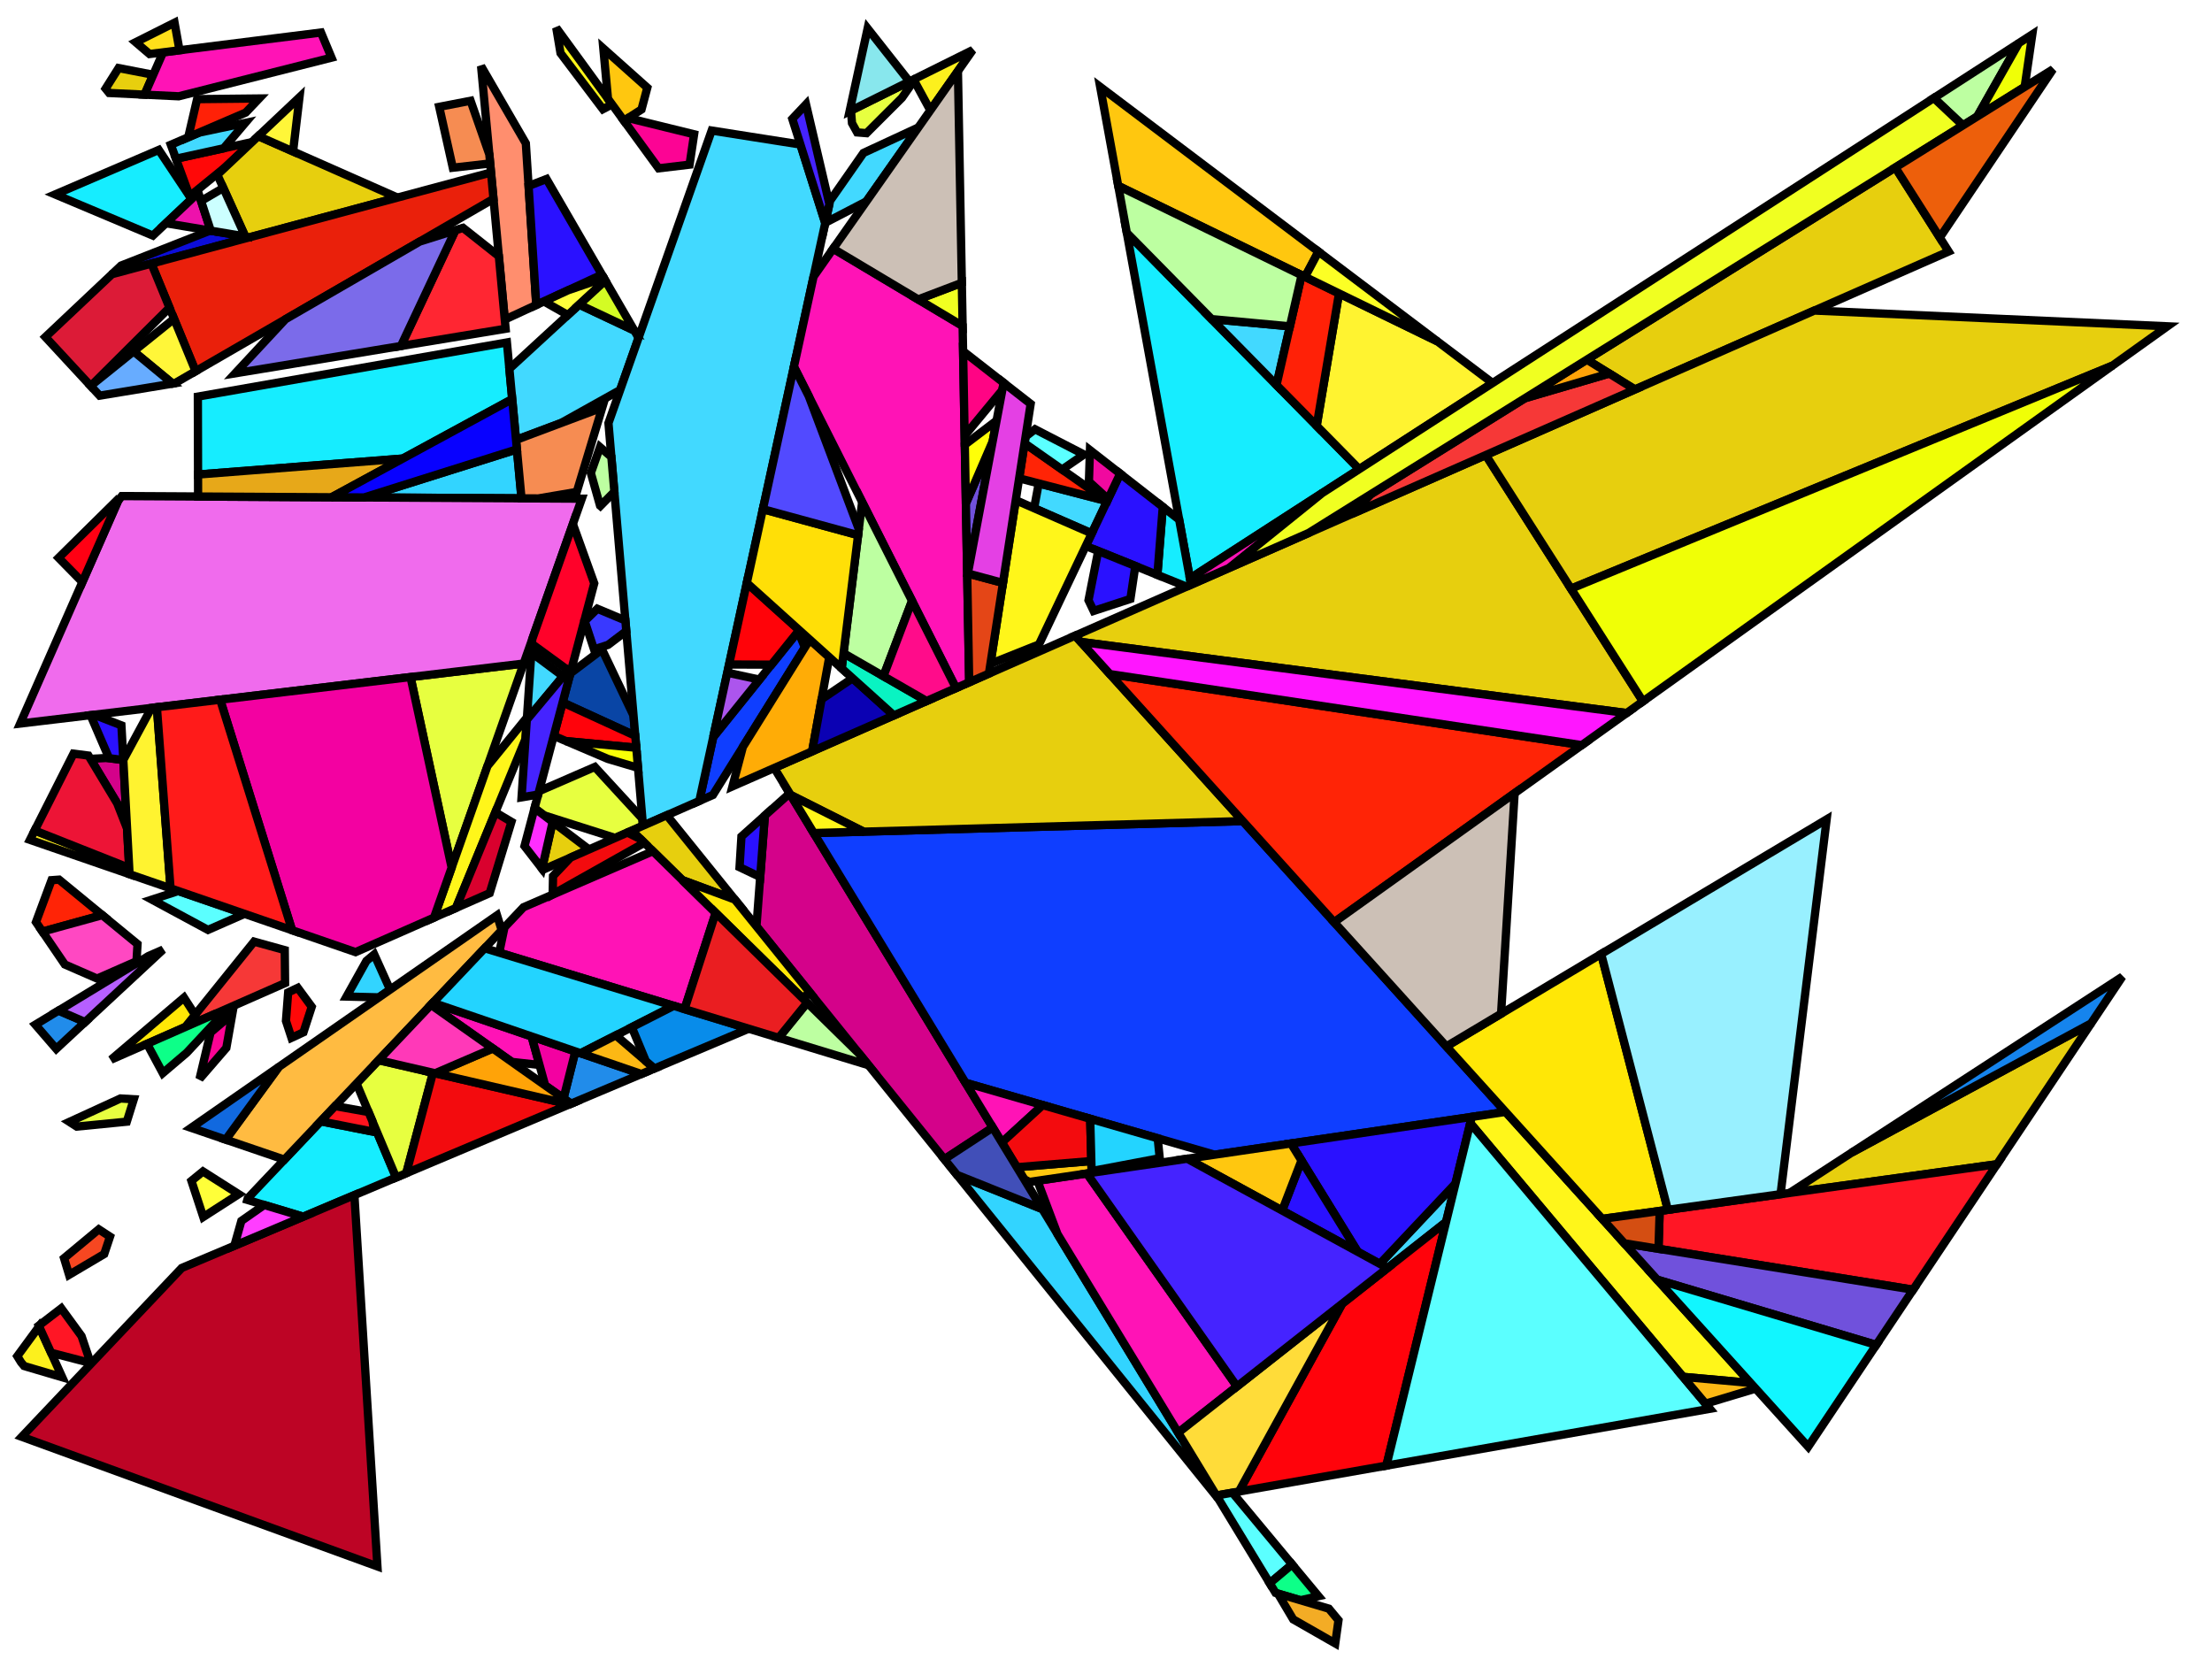 <?xml version="1.0" encoding="iso-8859-1" standalone="no"?>
<!DOCTYPE svg PUBLIC "-//W3C//DTD SVG 1.0//EN" "http://www.w3.org/TR/2001/REC-SVG-20010904/DTD/svg10.dtd">
<svg xmlns="http://www.w3.org/2000/svg" width="800" height="600">
<path style="fill:rgb(0, 0, 0);fill-opacity:0.0;fill-rule:evenodd;stroke:rgb(0, 0, 0);stroke-width:0.0;" d="M 0, 600 L 800, 600 L 800, 0 L 0, 0 z "/>
<path style="fill:rgb(50, 212, 255);fill-opacity:1.0;fill-rule:evenodd;stroke:rgb(0, 0, 0);stroke-width:3.0;" d="M 188.605, 180.233 L 131.681, 179.911 L 186.948, 162.514 z "/>
<path style="fill:rgb(50, 212, 255);fill-opacity:1.0;fill-rule:evenodd;stroke:rgb(0, 0, 0);stroke-width:3.0;" d="M 141.08, 357.907 L 137.048, 360.708 L 125.329, 360.418 L 132.523, 347.527 L 135.34, 345.165 z "/>
<path style="fill:rgb(50, 212, 255);fill-opacity:1.0;fill-rule:evenodd;stroke:rgb(0, 0, 0);stroke-width:3.0;" d="M 376.972, 437.282 L 440.696, 542.132 L 346.116, 424.917 z "/>
<path style="fill:rgb(22, 237, 255);fill-opacity:1.0;fill-rule:evenodd;stroke:rgb(0, 0, 0);stroke-width:3.0;" d="M 491.595, 169.666 L 430.346, 209.226 L 407.528, 84.215 z "/>
<path style="fill:rgb(22, 237, 255);fill-opacity:1.0;fill-rule:evenodd;stroke:rgb(0, 0, 0);stroke-width:3.0;" d="M 136.406, 409.577 L 143.26, 425.858 L 109.663, 440.035 L 89.446, 433.958 L 89.615, 433.363 L 115.981, 405.532 z "/>
<path style="fill:rgb(22, 237, 255);fill-opacity:1.0;fill-rule:evenodd;stroke:rgb(0, 0, 0);stroke-width:3.0;" d="M 185.25, 144.347 L 145.68, 165.845 L 71.621, 171.618 L 71.558, 143.436 L 183.333, 123.85 z "/>
<path style="fill:rgb(22, 237, 255);fill-opacity:1.0;fill-rule:evenodd;stroke:rgb(0, 0, 0);stroke-width:3.0;" d="M 426.46, 187.936 L 430.754, 211.459 L 429.128, 212.174 L 418.582, 207.916 L 420.539, 183.32 z "/>
<path style="fill:rgb(22, 237, 255);fill-opacity:1.0;fill-rule:evenodd;stroke:rgb(0, 0, 0);stroke-width:3.0;" d="M 69.264, 72.011 L 55.286, 85.201 L 19.948, 70.317 L 57.424, 54.222 z "/>
<path style="fill:rgb(231, 255, 64);fill-opacity:1.0;fill-rule:evenodd;stroke:rgb(0, 0, 0);stroke-width:3.0;" d="M 232.324, 296.078 L 232.542, 298.631 L 222.487, 303.053 L 196.741, 294.869 L 193.328, 292.282 L 194.959, 286.138 L 215.125, 277.372 z "/>
<path style="fill:rgb(231, 255, 64);fill-opacity:1.0;fill-rule:evenodd;stroke:rgb(0, 0, 0);stroke-width:3.0;" d="M 48.39, 397.565 L 45.858, 405.666 L 27.755, 407.448 L 25.107, 405.741 L 43.576, 397.277 z "/>
<path style="fill:rgb(231, 255, 64);fill-opacity:1.0;fill-rule:evenodd;stroke:rgb(0, 0, 0);stroke-width:3.0;" d="M 156.592, 387.978 L 146.942, 424.304 L 143.26, 425.858 L 128.943, 391.851 L 136.924, 383.427 z "/>
<path style="fill:rgb(231, 255, 64);fill-opacity:1.0;fill-rule:evenodd;stroke:rgb(0, 0, 0);stroke-width:3.0;" d="M 326.216, 35.359 L 313.395, 48.158 L 309.993, 47.883 L 308.135, 44.539 L 307.757, 39.981 L 331.079, 28.394 z "/>
<path style="fill:rgb(231, 255, 64);fill-opacity:1.0;fill-rule:evenodd;stroke:rgb(0, 0, 0);stroke-width:3.0;" d="M 163.346, 313.786 L 148.473, 244.859 L 189.381, 239.985 z "/>
<path style="fill:rgb(9, 69, 165);fill-opacity:1.0;fill-rule:evenodd;stroke:rgb(0, 0, 0);stroke-width:3.0;" d="M 229.128, 258.801 L 229.754, 266.108 L 203.477, 254.054 L 206.266, 243.546 L 217.731, 234.878 z "/>
<path style="fill:rgb(255, 142, 110);fill-opacity:1.0;fill-rule:evenodd;stroke:rgb(0, 0, 0);stroke-width:3.0;" d="M 190.173, 51.84 L 193.949, 110.301 L 182.559, 115.572 L 173.99, 23.917 z "/>
<path style="fill:rgb(212, 2, 138);fill-opacity:1.0;fill-rule:evenodd;stroke:rgb(0, 0, 0);stroke-width:3.0;" d="M 359.047, 407.79 L 341.547, 419.255 L 273.582, 335.025 L 276.618, 294.949 L 285.587, 286.921 z "/>
<path style="fill:rgb(212, 2, 138);fill-opacity:1.0;fill-rule:evenodd;stroke:rgb(0, 0, 0);stroke-width:3.0;" d="M 44.599, 274.867 L 45.765, 296.164 L 32.707, 274.452 L 38.737, 274.12 z "/>
<path style="fill:rgb(136, 231, 237);fill-opacity:1.0;fill-rule:evenodd;stroke:rgb(0, 0, 0);stroke-width:3.0;" d="M 328.894, 29.48 L 307.268, 40.224 L 313.787, 10.302 z "/>
<path style="fill:rgb(255, 187, 65);fill-opacity:1.0;fill-rule:evenodd;stroke:rgb(0, 0, 0);stroke-width:3.0;" d="M 181.443, 336.435 L 102.846, 419.397 L 81.627, 412.158 L 100.843, 385.857 L 179.76, 331.039 z "/>
<path style="fill:rgb(17, 105, 223);fill-opacity:1.0;fill-rule:evenodd;stroke:rgb(0, 0, 0);stroke-width:3.0;" d="M 81.627, 412.158 L 69.122, 407.891 L 100.843, 385.857 z "/>
<path style="fill:rgb(15, 62, 255);fill-opacity:1.0;fill-rule:evenodd;stroke:rgb(0, 0, 0);stroke-width:3.0;" d="M 291.095, 234.15 L 257.84, 287.505 L 252.92, 289.669 L 257.951, 266.577 L 288.658, 228.358 z "/>
<path style="fill:rgb(15, 62, 255);fill-opacity:1.0;fill-rule:evenodd;stroke:rgb(0, 0, 0);stroke-width:3.0;" d="M 544.523, 402.139 L 439.265, 417.616 L 349.22, 391.62 L 294.318, 301.286 L 449.474, 296.963 z "/>
<path style="fill:rgb(255, 8, 8);fill-opacity:1.0;fill-rule:evenodd;stroke:rgb(0, 0, 0);stroke-width:3.0;" d="M 112.742, 364.117 L 109.748, 373.343 L 105.423, 375.344 L 103.419, 369.225 L 104.218, 358.919 L 107.692, 357.271 z "/>
<path style="fill:rgb(255, 8, 8);fill-opacity:1.0;fill-rule:evenodd;stroke:rgb(0, 0, 0);stroke-width:3.0;" d="M 81.525, 60.441 L 68.599, 70.967 L 63.634, 57.411 L 91.12, 51.387 z "/>
<path style="fill:rgb(243, 228, 30);fill-opacity:1.0;fill-rule:evenodd;stroke:rgb(0, 0, 0);stroke-width:3.0;" d="M 46.736, 313.899 L 46.86, 316.167 L 10.826, 303.741 L 12.539, 300.353 z "/>
<path style="fill:rgb(237, 20, 54);fill-opacity:1.0;fill-rule:evenodd;stroke:rgb(0, 0, 0);stroke-width:3.0;" d="M 31.991, 273.26 L 42.403, 290.574 L 45.956, 299.648 L 46.736, 313.899 L 12.539, 300.353 L 26.58, 272.571 z "/>
<path style="fill:rgb(66, 217, 255);fill-opacity:1.0;fill-rule:evenodd;stroke:rgb(0, 0, 0);stroke-width:3.0;" d="M 522.985, 441.951 L 501.813, 458.607 L 499.034, 457.09 L 526.392, 428.039 z "/>
<path style="fill:rgb(66, 217, 255);fill-opacity:1.0;fill-rule:evenodd;stroke:rgb(0, 0, 0);stroke-width:3.0;" d="M 313.341, 72.834 L 298.481, 80.554 L 300.213, 72.602 L 312.283, 55.315 L 332.111, 46.117 z "/>
<path style="fill:rgb(66, 217, 255);fill-opacity:1.0;fill-rule:evenodd;stroke:rgb(0, 0, 0);stroke-width:3.0;" d="M 80.885, 53.63 L 63.634, 57.411 L 61.781, 52.351 L 71.984, 47.969 L 88.685, 44.456 z "/>
<path style="fill:rgb(66, 217, 255);fill-opacity:1.0;fill-rule:evenodd;stroke:rgb(0, 0, 0);stroke-width:3.0;" d="M 466.513, 118.026 L 461.668, 139.247 L 438.216, 115.409 z "/>
<path style="fill:rgb(66, 217, 255);fill-opacity:1.0;fill-rule:evenodd;stroke:rgb(0, 0, 0);stroke-width:3.0;" d="M 229.424, 119.564 L 230.939, 122.18 L 224.284, 141.046 L 202.858, 153.01 L 186.629, 159.099 L 184.224, 133.381 L 209.479, 110.156 z "/>
<path style="fill:rgb(66, 217, 255);fill-opacity:1.0;fill-rule:evenodd;stroke:rgb(0, 0, 0);stroke-width:3.0;" d="M 400.401, 181.252 L 394.853, 192.92 L 373.996, 183.801 L 375.668, 174.834 z "/>
<path style="fill:rgb(66, 217, 255);fill-opacity:1.0;fill-rule:evenodd;stroke:rgb(0, 0, 0);stroke-width:3.0;" d="M 203.643, 244.579 L 190.527, 260.309 L 192.168, 236.041 z "/>
<path style="fill:rgb(66, 217, 255);fill-opacity:1.0;fill-rule:evenodd;stroke:rgb(0, 0, 0);stroke-width:3.0;" d="M 289.481, 52.266 L 298.457, 80.661 L 252.92, 289.669 L 232.542, 298.631 L 220.06, 153.02 L 257.385, 47.215 z "/>
<path style="fill:rgb(12, 13, 217);fill-opacity:1.0;fill-rule:evenodd;stroke:rgb(0, 0, 0);stroke-width:3.0;" d="M 88.691, 85.505 L 88.985, 86.155 L 40.482, 99.171 L 43.8, 96.041 L 76.015, 83.398 z "/>
<path style="fill:rgb(231, 207, 14);fill-opacity:1.0;fill-rule:evenodd;stroke:rgb(0, 0, 0);stroke-width:3.0;" d="M 704.749, 90.958 L 591.297, 140.853 L 573.9, 130.079 L 685.474, 60.572 z "/>
<path style="fill:rgb(231, 207, 14);fill-opacity:1.0;fill-rule:evenodd;stroke:rgb(0, 0, 0);stroke-width:3.0;" d="M 449.474, 296.963 L 312.347, 300.784 L 285.947, 287.514 L 280.015, 277.753 L 388.855, 229.886 z "/>
<path style="fill:rgb(231, 207, 14);fill-opacity:1.0;fill-rule:evenodd;stroke:rgb(0, 0, 0);stroke-width:3.0;" d="M 594.186, 253.674 L 588.295, 257.887 L 390.911, 232.161 L 388.855, 229.886 L 537.355, 164.577 z "/>
<path style="fill:rgb(231, 207, 14);fill-opacity:1.0;fill-rule:evenodd;stroke:rgb(0, 0, 0);stroke-width:3.0;" d="M 213.025, 307.214 L 196.338, 314.553 L 196.029, 314.156 L 199.878, 297.248 z "/>
<path style="fill:rgb(231, 207, 14);fill-opacity:1.0;fill-rule:evenodd;stroke:rgb(0, 0, 0);stroke-width:3.0;" d="M 55.425, 27.04 L 52.273, 34.236 L 39.481, 33.625 L 38.2, 32.044 L 42.887, 24.616 z "/>
<path style="fill:rgb(231, 207, 14);fill-opacity:1.0;fill-rule:evenodd;stroke:rgb(0, 0, 0);stroke-width:3.0;" d="M 783.869, 118.011 L 763.96, 132.25 L 568.18, 212.903 L 537.355, 164.577 L 656.182, 112.318 z "/>
<path style="fill:rgb(231, 207, 14);fill-opacity:1.0;fill-rule:evenodd;stroke:rgb(0, 0, 0);stroke-width:3.0;" d="M 722.238, 421.056 L 647.242, 431.441 L 669.746, 416.813 L 756.284, 370.111 z "/>
<path style="fill:rgb(231, 207, 14);fill-opacity:1.0;fill-rule:evenodd;stroke:rgb(0, 0, 0);stroke-width:3.0;" d="M 265.768, 325.342 L 246.782, 318.302 L 228.544, 300.389 L 241.158, 294.842 z "/>
<path style="fill:rgb(231, 207, 14);fill-opacity:1.0;fill-rule:evenodd;stroke:rgb(0, 0, 0);stroke-width:3.0;" d="M 143.75, 71.457 L 88.985, 86.155 L 78.606, 63.196 L 93.405, 49.23 z "/>
<path style="fill:rgb(255, 19, 182);fill-opacity:1.0;fill-rule:evenodd;stroke:rgb(0, 0, 0);stroke-width:3.0;" d="M 377.118, 399.674 L 362.335, 413.198 L 349.22, 391.62 z "/>
<path style="fill:rgb(255, 19, 182);fill-opacity:1.0;fill-rule:evenodd;stroke:rgb(0, 0, 0);stroke-width:3.0;" d="M 119.893, 20.85 L 64.627, 34.827 L 52.273, 34.236 L 58.979, 18.923 L 116.098, 11.757 z "/>
<path style="fill:rgb(255, 19, 182);fill-opacity:1.0;fill-rule:evenodd;stroke:rgb(0, 0, 0);stroke-width:3.0;" d="M 447.374, 501.432 L 426.122, 518.152 L 382.459, 446.311 L 375.199, 427.036 L 393.096, 424.404 z "/>
<path style="fill:rgb(255, 19, 182);fill-opacity:1.0;fill-rule:evenodd;stroke:rgb(0, 0, 0);stroke-width:3.0;" d="M 192.271, 374.858 L 195.117, 385.159 L 185.122, 384.06 L 155.875, 363.423 L 156.595, 362.663 z "/>
<path style="fill:rgb(255, 19, 182);fill-opacity:1.0;fill-rule:evenodd;stroke:rgb(0, 0, 0);stroke-width:3.0;" d="M 444.697, 205.327 L 430.754, 211.459 L 430.346, 209.226 L 478.192, 178.323 z "/>
<path style="fill:rgb(255, 19, 182);fill-opacity:1.0;fill-rule:evenodd;stroke:rgb(0, 0, 0);stroke-width:3.0;" d="M 258.836, 330.142 L 247.579, 364.973 L 180.548, 344.549 L 182.464, 335.357 L 189.335, 328.105 L 236.143, 307.853 z "/>
<path style="fill:rgb(255, 19, 182);fill-opacity:1.0;fill-rule:evenodd;stroke:rgb(0, 0, 0);stroke-width:3.0;" d="M 348.147, 117.878 L 350.52, 246.745 L 345.745, 248.845 L 287.134, 132.631 L 294.239, 100.024 L 301.327, 89.935 z "/>
<path style="fill:rgb(234, 32, 11);fill-opacity:1.0;fill-rule:evenodd;stroke:rgb(0, 0, 0);stroke-width:3.0;" d="M 178.479, 71.923 L 70.743, 134.261 L 54.752, 95.342 L 177.586, 62.377 z "/>
<path style="fill:rgb(240, 107, 237);fill-opacity:1.0;fill-rule:evenodd;stroke:rgb(0, 0, 0);stroke-width:3.0;" d="M 210.416, 180.356 L 189.381, 239.985 L 7.301, 261.678 L 42.691, 181.177 L 44.052, 179.415 z "/>
<path style="fill:rgb(255, 246, 57);fill-opacity:1.0;fill-rule:evenodd;stroke:rgb(0, 0, 0);stroke-width:3.0;" d="M 70.743, 134.261 L 63.222, 138.613 L 62.439, 138.742 L 48.314, 127.072 L 62.95, 115.295 z "/>
<path style="fill:rgb(255, 246, 57);fill-opacity:1.0;fill-rule:evenodd;stroke:rgb(0, 0, 0);stroke-width:3.0;" d="M 105.991, 54.787 L 93.405, 49.23 L 108.306, 35.169 z "/>
<path style="fill:rgb(42, 17, 255);fill-opacity:1.0;fill-rule:evenodd;stroke:rgb(0, 0, 0);stroke-width:3.0;" d="M 526.392, 428.039 L 499.034, 457.09 L 491.045, 452.73 L 466.904, 413.552 L 532.296, 403.937 z "/>
<path style="fill:rgb(42, 17, 255);fill-opacity:1.0;fill-rule:evenodd;stroke:rgb(0, 0, 0);stroke-width:3.0;" d="M 43.913, 262.347 L 44.599, 274.867 L 39.439, 274.21 L 32.735, 258.648 L 34.029, 258.494 z "/>
<path style="fill:rgb(42, 17, 255);fill-opacity:1.0;fill-rule:evenodd;stroke:rgb(0, 0, 0);stroke-width:3.0;" d="M 217.687, 99.314 L 193.949, 110.301 L 191.169, 67.258 L 197.651, 64.742 z "/>
<path style="fill:rgb(42, 17, 255);fill-opacity:1.0;fill-rule:evenodd;stroke:rgb(0, 0, 0);stroke-width:3.0;" d="M 420.539, 183.32 L 418.582, 207.916 L 392.693, 197.464 L 405.13, 171.307 z "/>
<path style="fill:rgb(42, 17, 255);fill-opacity:1.0;fill-rule:evenodd;stroke:rgb(0, 0, 0);stroke-width:3.0;" d="M 410.606, 204.696 L 408.833, 216.608 L 395.523, 220.953 L 393.678, 217.088 L 397.181, 199.276 z "/>
<path style="fill:rgb(42, 17, 255);fill-opacity:1.0;fill-rule:evenodd;stroke:rgb(0, 0, 0);stroke-width:3.0;" d="M 491.045, 452.73 L 463.714, 437.813 L 470.698, 419.709 z "/>
<path style="fill:rgb(42, 17, 255);fill-opacity:1.0;fill-rule:evenodd;stroke:rgb(0, 0, 0);stroke-width:3.0;" d="M 274.934, 317.18 L 267.468, 313.63 L 268.154, 302.524 L 276.618, 294.949 z "/>
<path style="fill:rgb(237, 18, 172);fill-opacity:1.0;fill-rule:evenodd;stroke:rgb(0, 0, 0);stroke-width:3.0;" d="M 76.224, 83.433 L 60.015, 80.739 L 71.741, 69.674 z "/>
<path style="fill:rgb(252, 240, 29);fill-opacity:1.0;fill-rule:evenodd;stroke:rgb(0, 0, 0);stroke-width:3.0;" d="M 336.469, 39.913 L 330.587, 29.098 L 331.079, 28.394 L 351.791, 18.104 z "/>
<path style="fill:rgb(252, 240, 29);fill-opacity:1.0;fill-rule:evenodd;stroke:rgb(0, 0, 0);stroke-width:3.0;" d="M 22.511, 498.11 L 8.733, 494.042 L 7.624, 492.706 L 6.253, 490.476 L 14.146, 479.731 z "/>
<path style="fill:rgb(255, 246, 26);fill-opacity:1.0;fill-rule:evenodd;stroke:rgb(0, 0, 0);stroke-width:3.0;" d="M 394.853, 192.92 L 375.761, 233.074 L 358.202, 240.079 L 367.363, 180.901 z "/>
<path style="fill:rgb(255, 246, 26);fill-opacity:1.0;fill-rule:evenodd;stroke:rgb(0, 0, 0);stroke-width:3.0;" d="M 221.342, 37.74 L 218.044, 39.491 L 202.72, 19.216 L 201.185, 10.062 z "/>
<path style="fill:rgb(255, 246, 26);fill-opacity:1.0;fill-rule:evenodd;stroke:rgb(0, 0, 0);stroke-width:3.0;" d="M 312.347, 300.784 L 294.318, 301.286 L 285.947, 287.514 z "/>
<path style="fill:rgb(255, 246, 26);fill-opacity:1.0;fill-rule:evenodd;stroke:rgb(0, 0, 0);stroke-width:3.0;" d="M 633.1, 500.154 L 608.709, 497.964 L 531.743, 406.191 L 532.296, 403.937 L 544.523, 402.139 z "/>
<path style="fill:rgb(255, 246, 26);fill-opacity:1.0;fill-rule:evenodd;stroke:rgb(0, 0, 0);stroke-width:3.0;" d="M 190.059, 267.234 L 164.916, 328.372 L 156.968, 331.868 L 176.306, 277.048 L 190.584, 259.47 z "/>
<path style="fill:rgb(255, 3, 11);fill-opacity:1.0;fill-rule:evenodd;stroke:rgb(0, 0, 0);stroke-width:3.0;" d="M 501.404, 530.064 L 448.054, 539.437 L 485.428, 471.496 L 522.985, 441.951 z "/>
<path style="fill:rgb(255, 3, 11);fill-opacity:1.0;fill-rule:evenodd;stroke:rgb(0, 0, 0);stroke-width:3.0;" d="M 229.754, 266.108 L 230.125, 270.431 L 204.735, 268.038 L 200.269, 266.135 L 203.477, 254.054 z "/>
<path style="fill:rgb(255, 22, 37);fill-opacity:1.0;fill-rule:evenodd;stroke:rgb(0, 0, 0);stroke-width:3.0;" d="M 691.908, 466.439 L 599.82, 451.647 L 600.246, 437.95 L 722.238, 421.056 z "/>
<path style="fill:rgb(255, 22, 37);fill-opacity:1.0;fill-rule:evenodd;stroke:rgb(0, 0, 0);stroke-width:3.0;" d="M 29.488, 483.218 L 32.776, 492.959 L 18.476, 489.244 L 14.015, 479.445 L 22.164, 473.177 z "/>
<path style="fill:rgb(255, 172, 6);fill-opacity:1.0;fill-rule:evenodd;stroke:rgb(0, 0, 0);stroke-width:3.0;" d="M 299.907, 237.679 L 293.714, 271.728 L 264.911, 284.395 L 268.673, 270.124 L 292.855, 231.325 z "/>
<path style="fill:rgb(255, 199, 15);fill-opacity:1.0;fill-rule:evenodd;stroke:rgb(0, 0, 0);stroke-width:3.0;" d="M 476.841, 90.997 L 471.982, 100.137 L 404.426, 67.222 L 397.888, 31.405 z "/>
<path style="fill:rgb(255, 199, 15);fill-opacity:1.0;fill-rule:evenodd;stroke:rgb(0, 0, 0);stroke-width:3.0;" d="M 470.698, 419.709 L 463.714, 437.813 L 429.372, 419.07 L 466.904, 413.552 z "/>
<path style="fill:rgb(255, 199, 15);fill-opacity:1.0;fill-rule:evenodd;stroke:rgb(0, 0, 0);stroke-width:3.0;" d="M 394.806, 424.153 L 372.302, 427.462 L 370.398, 426.465 L 367.772, 422.144 L 394.692, 419.906 z "/>
<path style="fill:rgb(255, 199, 15);fill-opacity:1.0;fill-rule:evenodd;stroke:rgb(0, 0, 0);stroke-width:3.0;" d="M 234.108, 31.715 L 232.013, 39.582 L 225.657, 43.665 L 219.885, 35.739 L 218.203, 17.532 z "/>
<path style="fill:rgb(255, 19, 30);fill-opacity:1.0;fill-rule:evenodd;stroke:rgb(0, 0, 0);stroke-width:3.0;" d="M 133.293, 402.182 L 134.699, 405.521 L 135.362, 409.37 L 115.981, 405.532 L 121.196, 400.028 z "/>
<path style="fill:rgb(204, 255, 255);fill-opacity:1.0;fill-rule:evenodd;stroke:rgb(0, 0, 0);stroke-width:3.0;" d="M 88.691, 85.505 L 76.224, 83.433 L 72.723, 72.689 L 80.762, 67.964 z "/>
<path style="fill:rgb(11, 1, 179);fill-opacity:1.0;fill-rule:evenodd;stroke:rgb(0, 0, 0);stroke-width:3.0;" d="M 323.271, 258.729 L 293.714, 271.728 L 297.144, 252.867 L 308.35, 245.285 z "/>
<path style="fill:rgb(255, 255, 59);fill-opacity:1.0;fill-rule:evenodd;stroke:rgb(0, 0, 0);stroke-width:3.0;" d="M 218.933, 101.462 L 205.378, 113.928 L 196.716, 109.02 L 205.422, 104.991 L 218.399, 100.542 z "/>
<path style="fill:rgb(217, 1, 46);fill-opacity:1.0;fill-rule:evenodd;stroke:rgb(0, 0, 0);stroke-width:3.0;" d="M 184.974, 297.227 L 177.102, 323.013 L 164.916, 328.372 L 179.143, 293.776 z "/>
<path style="fill:rgb(255, 4, 132);fill-opacity:1.0;fill-rule:evenodd;stroke:rgb(0, 0, 0);stroke-width:3.0;" d="M 362.998, 138.46 L 362.506, 141.075 L 348.878, 157.569 L 348.315, 127.013 z "/>
<path style="fill:rgb(246, 71, 33);fill-opacity:1.0;fill-rule:evenodd;stroke:rgb(0, 0, 0);stroke-width:3.0;" d="M 39.786, 447.251 L 37.69, 453.539 L 24.984, 461.059 L 23.165, 455.042 L 35.717, 444.604 z "/>
<path style="fill:rgb(255, 3, 9);fill-opacity:1.0;fill-rule:evenodd;stroke:rgb(0, 0, 0);stroke-width:3.0;" d="M 289.038, 227.886 L 278.997, 240.383 L 263.672, 240.319 L 270.098, 210.822 z "/>
<path style="fill:rgb(246, 140, 82);fill-opacity:1.0;fill-rule:evenodd;stroke:rgb(0, 0, 0);stroke-width:3.0;" d="M 176.976, 55.853 L 177.281, 59.117 L 163.761, 60.658 L 158.847, 38.64 L 170.195, 36.444 z "/>
<path style="fill:rgb(246, 140, 82);fill-opacity:1.0;fill-rule:evenodd;stroke:rgb(0, 0, 0);stroke-width:3.0;" d="M 208.6, 177.902 L 194.695, 180.267 L 188.605, 180.233 L 186.629, 159.099 L 217.815, 147.399 z "/>
<path style="fill:rgb(9, 243, 194);fill-opacity:1.0;fill-rule:evenodd;stroke:rgb(0, 0, 0);stroke-width:3.0;" d="M 335.106, 253.524 L 323.271, 258.729 L 304.404, 241.73 L 305.079, 236.238 z "/>
<path style="fill:rgb(255, 220, 57);fill-opacity:1.0;fill-rule:evenodd;stroke:rgb(0, 0, 0);stroke-width:3.0;" d="M 448.054, 539.437 L 439.926, 540.865 L 426.122, 518.152 L 485.428, 471.496 z "/>
<path style="fill:rgb(255, 36, 6);fill-opacity:1.0;fill-rule:evenodd;stroke:rgb(0, 0, 0);stroke-width:3.0;" d="M 36.993, 330.973 L 15.361, 336.932 L 13.011, 333.48 L 18.639, 318.333 L 21.36, 318.135 z "/>
<path style="fill:rgb(255, 36, 6);fill-opacity:1.0;fill-rule:evenodd;stroke:rgb(0, 0, 0);stroke-width:3.0;" d="M 572.071, 269.49 L 482.524, 333.535 L 401.424, 243.794 z "/>
<path style="fill:rgb(255, 36, 6);fill-opacity:1.0;fill-rule:evenodd;stroke:rgb(0, 0, 0);stroke-width:3.0;" d="M 400.405, 181.244 L 400.401, 181.252 L 368.586, 172.996 L 370.551, 160.302 z "/>
<path style="fill:rgb(255, 2, 42);fill-opacity:1.0;fill-rule:evenodd;stroke:rgb(0, 0, 0);stroke-width:3.0;" d="M 214.912, 210.977 L 206.383, 243.107 L 192.381, 232.886 L 192.499, 231.147 L 207.189, 189.504 z "/>
<path style="fill:rgb(255, 243, 48);fill-opacity:1.0;fill-rule:evenodd;stroke:rgb(0, 0, 0);stroke-width:3.0;" d="M 61.676, 321.277 L 46.86, 316.167 L 44.597, 274.828 L 54.76, 256.024 L 56.741, 255.788 z "/>
<path style="fill:rgb(255, 243, 48);fill-opacity:1.0;fill-rule:evenodd;stroke:rgb(0, 0, 0);stroke-width:3.0;" d="M 519.853, 123.461 L 539.81, 138.524 L 491.595, 169.666 L 476.192, 154.01 L 484.262, 106.12 z "/>
<path style="fill:rgb(255, 33, 7);fill-opacity:1.0;fill-rule:evenodd;stroke:rgb(0, 0, 0);stroke-width:3.0;" d="M 88.864, 40.72 L 68.073, 49.649 L 71.283, 35.854 L 93.716, 35.618 z "/>
<path style="fill:rgb(255, 33, 7);fill-opacity:1.0;fill-rule:evenodd;stroke:rgb(0, 0, 0);stroke-width:3.0;" d="M 484.262, 106.12 L 476.192, 154.01 L 461.668, 139.247 L 470.736, 99.53 z "/>
<path style="fill:rgb(172, 85, 237);fill-opacity:1.0;fill-rule:evenodd;stroke:rgb(0, 0, 0);stroke-width:3.0;" d="M 274.655, 245.786 L 257.951, 266.577 L 263.028, 243.276 z "/>
<path style="fill:rgb(57, 57, 255);fill-opacity:1.0;fill-rule:evenodd;stroke:rgb(0, 0, 0);stroke-width:3.0;" d="M 226.179, 224.399 L 226.508, 228.241 L 219.918, 233.224 L 214.838, 234.852 L 211.461, 224.633 L 216.038, 220.164 z "/>
<path style="fill:rgb(189, 255, 161);fill-opacity:1.0;fill-rule:evenodd;stroke:rgb(0, 0, 0);stroke-width:3.0;" d="M 470.736, 99.53 L 466.513, 118.026 L 438.216, 115.409 L 407.528, 84.215 L 404.426, 67.222 z "/>
<path style="fill:rgb(189, 255, 161);fill-opacity:1.0;fill-rule:evenodd;stroke:rgb(0, 0, 0);stroke-width:3.0;" d="M 715.107, 42.112 L 709.909, 45.351 L 699.391, 35.451 L 730.148, 15.585 z "/>
<path style="fill:rgb(189, 255, 161);fill-opacity:1.0;fill-rule:evenodd;stroke:rgb(0, 0, 0);stroke-width:3.0;" d="M 329.842, 217.312 L 319.515, 244.549 L 305.079, 236.238 L 311.808, 181.553 z "/>
<path style="fill:rgb(189, 255, 161);fill-opacity:1.0;fill-rule:evenodd;stroke:rgb(0, 0, 0);stroke-width:3.0;" d="M 310.919, 381.297 L 314.102, 385.242 L 281.61, 375.342 L 291.914, 362.631 z "/>
<path style="fill:rgb(189, 255, 161);fill-opacity:1.0;fill-rule:evenodd;stroke:rgb(0, 0, 0);stroke-width:3.0;" d="M 221.108, 165.251 L 222.189, 177.861 L 217.131, 182.971 L 217.014, 182.869 L 213.693, 171.069 L 216.995, 161.707 z "/>
<path style="fill:rgb(243, 11, 14);fill-opacity:1.0;fill-rule:evenodd;stroke:rgb(0, 0, 0);stroke-width:3.0;" d="M 394.285, 404.63 L 394.692, 419.906 L 367.772, 422.144 L 362.335, 413.198 L 377.118, 399.674 z "/>
<path style="fill:rgb(243, 11, 14);fill-opacity:1.0;fill-rule:evenodd;stroke:rgb(0, 0, 0);stroke-width:3.0;" d="M 205.955, 399.402 L 146.942, 424.304 L 156.592, 387.978 z "/>
<path style="fill:rgb(243, 11, 14);fill-opacity:1.0;fill-rule:evenodd;stroke:rgb(0, 0, 0);stroke-width:3.0;" d="M 231.723, 303.512 L 233.043, 304.808 L 199.89, 323.455 L 200.01, 316.837 L 206.341, 310.154 L 226.918, 301.105 z "/>
<path style="fill:rgb(69, 35, 255);fill-opacity:1.0;fill-rule:evenodd;stroke:rgb(0, 0, 0);stroke-width:3.0;" d="M 299.956, 73.784 L 298.457, 80.661 L 286.546, 42.983 L 291.506, 37.72 z "/>
<path style="fill:rgb(69, 35, 255);fill-opacity:1.0;fill-rule:evenodd;stroke:rgb(0, 0, 0);stroke-width:3.0;" d="M 206.383, 243.107 L 194.636, 287.355 L 188.629, 288.373 L 190.527, 260.309 L 205.443, 242.421 z "/>
<path style="fill:rgb(69, 35, 255);fill-opacity:1.0;fill-rule:evenodd;stroke:rgb(0, 0, 0);stroke-width:3.0;" d="M 501.813, 458.607 L 447.374, 501.432 L 393.096, 424.404 L 429.372, 419.07 z "/>
<path style="fill:rgb(33, 140, 234);fill-opacity:1.0;fill-rule:evenodd;stroke:rgb(0, 0, 0);stroke-width:3.0;" d="M 30.779, 369.633 L 20.342, 379.328 L 12.789, 370.584 L 21.172, 365.497 z "/>
<path style="fill:rgb(33, 140, 234);fill-opacity:1.0;fill-rule:evenodd;stroke:rgb(0, 0, 0);stroke-width:3.0;" d="M 231.966, 388.426 L 206.524, 399.162 L 203.803, 397.242 L 208.077, 380.26 z "/>
<path style="fill:rgb(243, 1, 161);fill-opacity:1.0;fill-rule:evenodd;stroke:rgb(0, 0, 0);stroke-width:3.0;" d="M 163.346, 313.786 L 156.968, 331.868 L 128.585, 344.351 L 105.633, 336.436 L 79.625, 253.061 L 148.473, 244.859 z "/>
<path style="fill:rgb(243, 1, 161);fill-opacity:1.0;fill-rule:evenodd;stroke:rgb(0, 0, 0);stroke-width:3.0;" d="M 208.077, 380.26 L 203.803, 397.242 L 197.16, 392.555 L 192.271, 374.858 z "/>
<path style="fill:rgb(240, 9, 159);fill-opacity:1.0;fill-rule:evenodd;stroke:rgb(0, 0, 0);stroke-width:3.0;" d="M 405.13, 171.307 L 400.757, 180.504 L 393.825, 174.173 L 394.197, 162.783 z "/>
<path style="fill:rgb(231, 168, 25);fill-opacity:1.0;fill-rule:evenodd;stroke:rgb(0, 0, 0);stroke-width:3.0;" d="M 119.914, 179.844 L 71.639, 179.571 L 71.621, 171.618 L 145.68, 165.845 z "/>
<path style="fill:rgb(91, 255, 255);fill-opacity:1.0;fill-rule:evenodd;stroke:rgb(0, 0, 0);stroke-width:3.0;" d="M 88.434, 330.504 L 75.219, 336.308 L 54.934, 325.357 L 64.493, 322.248 z "/>
<path style="fill:rgb(91, 255, 255);fill-opacity:1.0;fill-rule:evenodd;stroke:rgb(0, 0, 0);stroke-width:3.0;" d="M 618.392, 509.511 L 501.404, 530.064 L 531.743, 406.191 z "/>
<path style="fill:rgb(91, 255, 255);fill-opacity:1.0;fill-rule:evenodd;stroke:rgb(0, 0, 0);stroke-width:3.0;" d="M 391.831, 164.27 L 391.69, 164.609 L 384.112, 169.815 L 370.551, 160.302 L 370.926, 157.881 L 374.335, 155.243 z "/>
<path style="fill:rgb(91, 255, 255);fill-opacity:1.0;fill-rule:evenodd;stroke:rgb(0, 0, 0);stroke-width:3.0;" d="M 467.301, 565.792 L 459.211, 572.595 L 439.926, 540.865 L 445.731, 539.845 z "/>
<path style="fill:rgb(246, 56, 55);fill-opacity:1.0;fill-rule:evenodd;stroke:rgb(0, 0, 0);stroke-width:3.0;" d="M 591.297, 140.853 L 488.904, 185.885 L 495.94, 178.644 L 551.517, 144.022 L 581.986, 135.087 z "/>
<path style="fill:rgb(246, 56, 55);fill-opacity:1.0;fill-rule:evenodd;stroke:rgb(0, 0, 0);stroke-width:3.0;" d="M 102.985, 343.622 L 103.101, 355.558 L 67.021, 371.426 L 91.887, 340.553 z "/>
<path style="fill:rgb(252, 4, 148);fill-opacity:1.0;fill-rule:evenodd;stroke:rgb(0, 0, 0);stroke-width:3.0;" d="M 81.861, 378.981 L 72.168, 390.197 L 76.151, 373.405 L 84.023, 366.708 z "/>
<path style="fill:rgb(252, 4, 148);fill-opacity:1.0;fill-rule:evenodd;stroke:rgb(0, 0, 0);stroke-width:3.0;" d="M 251.034, 48.567 L 249.392, 59.545 L 238.19, 60.874 L 225.657, 43.665 L 227.161, 42.699 z "/>
<path style="fill:rgb(255, 27, 26);fill-opacity:1.0;fill-rule:evenodd;stroke:rgb(0, 0, 0);stroke-width:3.0;" d="M 105.633, 336.436 L 61.676, 321.277 L 56.741, 255.788 L 79.625, 253.061 z "/>
<path style="fill:rgb(255, 12, 138);fill-opacity:1.0;fill-rule:evenodd;stroke:rgb(0, 0, 0);stroke-width:3.0;" d="M 345.745, 248.845 L 335.106, 253.524 L 319.515, 244.549 L 329.842, 217.312 z "/>
<path style="fill:rgb(255, 72, 194);fill-opacity:1.0;fill-rule:evenodd;stroke:rgb(0, 0, 0);stroke-width:3.0;" d="M 49.738, 341.438 L 49.37, 347.659 L 35.128, 353.913 L 23.452, 348.818 L 15.361, 336.932 L 36.993, 330.973 z "/>
<path style="fill:rgb(255, 46, 255);fill-opacity:1.0;fill-rule:evenodd;stroke:rgb(0, 0, 0);stroke-width:3.0;" d="M 199.878, 297.248 L 196.029, 314.156 L 189.689, 305.989 L 193.328, 292.282 z "/>
<path style="fill:rgb(8, 1, 255);fill-opacity:1.0;fill-rule:evenodd;stroke:rgb(0, 0, 0);stroke-width:3.0;" d="M 186.948, 162.514 L 131.681, 179.911 L 119.914, 179.844 L 185.25, 144.347 z "/>
<path style="fill:rgb(35, 212, 255);fill-opacity:1.0;fill-rule:evenodd;stroke:rgb(0, 0, 0);stroke-width:3.0;" d="M 418.701, 411.679 L 419.432, 418.886 L 394.789, 423.539 L 394.285, 404.63 z "/>
<path style="fill:rgb(35, 212, 255);fill-opacity:1.0;fill-rule:evenodd;stroke:rgb(0, 0, 0);stroke-width:3.0;" d="M 243.655, 363.778 L 210.009, 380.921 L 156.595, 362.663 L 175.277, 342.943 z "/>
<path style="fill:rgb(252, 184, 20);fill-opacity:1.0;fill-rule:evenodd;stroke:rgb(0, 0, 0);stroke-width:3.0;" d="M 633.1, 500.154 L 634.956, 502.208 L 617.44, 507.48 L 616.391, 507.124 L 608.709, 497.964 z "/>
<path style="fill:rgb(252, 184, 20);fill-opacity:1.0;fill-rule:evenodd;stroke:rgb(0, 0, 0);stroke-width:3.0;" d="M 236.693, 386.431 L 231.966, 388.426 L 210.009, 380.921 L 222.72, 374.445 z "/>
<path style="fill:rgb(255, 163, 8);fill-opacity:1.0;fill-rule:evenodd;stroke:rgb(0, 0, 0);stroke-width:3.0;" d="M 206.524, 399.162 L 205.955, 399.402 L 157.38, 388.16 L 178.223, 379.192 z "/>
<path style="fill:rgb(255, 163, 8);fill-opacity:1.0;fill-rule:evenodd;stroke:rgb(0, 0, 0);stroke-width:3.0;" d="M 581.986, 135.087 L 551.517, 144.022 L 573.9, 130.079 z "/>
<path style="fill:rgb(255, 231, 6);fill-opacity:1.0;fill-rule:evenodd;stroke:rgb(0, 0, 0);stroke-width:3.0;" d="M 265.768, 325.342 L 293.206, 359.346 L 289.941, 360.693 L 246.782, 318.302 z "/>
<path style="fill:rgb(255, 231, 6);fill-opacity:1.0;fill-rule:evenodd;stroke:rgb(0, 0, 0);stroke-width:3.0;" d="M 603.206, 437.54 L 579.483, 440.825 L 523.104, 378.438 L 579.082, 345.019 z "/>
<path style="fill:rgb(255, 231, 6);fill-opacity:1.0;fill-rule:evenodd;stroke:rgb(0, 0, 0);stroke-width:3.0;" d="M 70.555, 367.039 L 67.021, 371.426 L 40.166, 383.236 L 66.544, 360.802 z "/>
<path style="fill:rgb(252, 255, 37);fill-opacity:1.0;fill-rule:evenodd;stroke:rgb(0, 0, 0);stroke-width:3.0;" d="M 519.853, 123.461 L 471.982, 100.137 L 476.841, 90.997 z "/>
<path style="fill:rgb(112, 81, 220);fill-opacity:1.0;fill-rule:evenodd;stroke:rgb(0, 0, 0);stroke-width:3.0;" d="M 691.908, 466.439 L 678.565, 486.405 L 599.356, 462.815 L 587.471, 449.663 z "/>
<path style="fill:rgb(112, 81, 220);fill-opacity:1.0;fill-rule:evenodd;stroke:rgb(0, 0, 0);stroke-width:3.0;" d="M 349.817, 208.574 L 349.328, 182.046 L 359.026, 159.585 z "/>
<path style="fill:rgb(255, 255, 8);fill-opacity:1.0;fill-rule:evenodd;stroke:rgb(0, 0, 0);stroke-width:3.0;" d="M 359.026, 159.585 L 349.328, 182.046 L 348.938, 160.839 L 360.433, 152.104 z "/>
<path style="fill:rgb(240, 255, 33);fill-opacity:1.0;fill-rule:evenodd;stroke:rgb(0, 0, 0);stroke-width:3.0;" d="M 709.909, 45.351 L 473.303, 192.747 L 444.697, 205.327 L 478.192, 178.323 L 699.391, 35.451 z "/>
<path style="fill:rgb(240, 255, 33);fill-opacity:1.0;fill-rule:evenodd;stroke:rgb(0, 0, 0);stroke-width:3.0;" d="M 348.147, 117.878 L 332.07, 108.283 L 347.86, 102.282 z "/>
<path style="fill:rgb(204, 192, 182);fill-opacity:1.0;fill-rule:evenodd;stroke:rgb(0, 0, 0);stroke-width:3.0;" d="M 542.886, 366.628 L 523.104, 378.438 L 482.524, 333.535 L 547.785, 286.86 z "/>
<path style="fill:rgb(204, 192, 182);fill-opacity:1.0;fill-rule:evenodd;stroke:rgb(0, 0, 0);stroke-width:3.0;" d="M 347.86, 102.282 L 332.07, 108.283 L 301.327, 89.935 L 346.45, 25.706 z "/>
<path style="fill:rgb(220, 27, 55);fill-opacity:1.0;fill-rule:evenodd;stroke:rgb(0, 0, 0);stroke-width:3.0;" d="M 61.298, 111.273 L 32.827, 139.615 L 16.416, 121.881 L 40.482, 99.171 L 54.752, 95.342 z "/>
<path style="fill:rgb(13, 255, 136);fill-opacity:1.0;fill-rule:evenodd;stroke:rgb(0, 0, 0);stroke-width:3.0;" d="M 80.404, 366.927 L 67.534, 380.736 L 58.874, 388.103 L 53.178, 377.514 L 77.84, 366.668 z "/>
<path style="fill:rgb(13, 255, 136);fill-opacity:1.0;fill-rule:evenodd;stroke:rgb(0, 0, 0);stroke-width:3.0;" d="M 476.849, 577.278 L 470.321, 578.752 L 461.338, 576.095 L 459.211, 572.595 L 467.301, 565.792 z "/>
<path style="fill:rgb(255, 38, 50);fill-opacity:1.0;fill-rule:evenodd;stroke:rgb(0, 0, 0);stroke-width:3.0;" d="M 180.418, 92.669 L 182.87, 118.896 L 145.001, 125.136 L 164.684, 83.309 L 167.482, 82.43 z "/>
<path style="fill:rgb(123, 107, 234);fill-opacity:1.0;fill-rule:evenodd;stroke:rgb(0, 0, 0);stroke-width:3.0;" d="M 145.001, 125.136 L 85.064, 135.013 L 103.245, 115.455 L 151.795, 87.363 L 164.684, 83.309 z "/>
<path style="fill:rgb(212, 252, 36);fill-opacity:1.0;fill-rule:evenodd;stroke:rgb(0, 0, 0);stroke-width:3.0;" d="M 229.424, 119.564 L 209.479, 110.156 L 218.933, 101.462 z "/>
<path style="fill:rgb(255, 57, 184);fill-opacity:1.0;fill-rule:evenodd;stroke:rgb(0, 0, 0);stroke-width:3.0;" d="M 178.223, 379.192 L 157.38, 388.16 L 136.924, 383.427 L 155.875, 363.423 z "/>
<path style="fill:rgb(65, 79, 184);fill-opacity:1.0;fill-rule:evenodd;stroke:rgb(0, 0, 0);stroke-width:3.0;" d="M 376.972, 437.282 L 346.116, 424.917 L 341.547, 419.255 L 359.047, 407.79 z "/>
<path style="fill:rgb(255, 255, 57);fill-opacity:1.0;fill-rule:evenodd;stroke:rgb(0, 0, 0);stroke-width:3.0;" d="M 86.33, 431.887 L 73.515, 440.132 L 69.232, 427.07 L 73.41, 423.664 z "/>
<path style="fill:rgb(240, 255, 6);fill-opacity:1.0;fill-rule:evenodd;stroke:rgb(0, 0, 0);stroke-width:3.0;" d="M 732.248, 31.434 L 715.107, 42.112 L 730.148, 15.585 L 735.01, 12.444 z "/>
<path style="fill:rgb(240, 255, 6);fill-opacity:1.0;fill-rule:evenodd;stroke:rgb(0, 0, 0);stroke-width:3.0;" d="M 594.186, 253.674 L 568.18, 212.903 L 763.96, 132.25 z "/>
<path style="fill:rgb(255, 0, 19);fill-opacity:1.0;fill-rule:evenodd;stroke:rgb(0, 0, 0);stroke-width:3.0;" d="M 29.794, 210.513 L 21.191, 201.748 L 43.199, 180.021 z "/>
<path style="fill:rgb(212, 78, 18);fill-opacity:1.0;fill-rule:evenodd;stroke:rgb(0, 0, 0);stroke-width:3.0;" d="M 599.82, 451.647 L 587.471, 449.663 L 579.483, 440.825 L 600.246, 437.95 z "/>
<path style="fill:rgb(21, 132, 237);fill-opacity:1.0;fill-rule:evenodd;stroke:rgb(0, 0, 0);stroke-width:3.0;" d="M 756.284, 370.111 L 669.746, 416.813 L 767.571, 353.224 z "/>
<path style="fill:rgb(182, 95, 255);fill-opacity:1.0;fill-rule:evenodd;stroke:rgb(0, 0, 0);stroke-width:3.0;" d="M 30.779, 369.633 L 21.172, 365.497 L 53.697, 345.759 L 58.975, 343.441 z "/>
<path style="fill:rgb(189, 4, 37);fill-opacity:1.0;fill-rule:evenodd;stroke:rgb(0, 0, 0);stroke-width:3.0;" d="M 136.501, 566.524 L 7.878, 519.639 L 65.73, 458.574 L 128.17, 432.226 z "/>
<path style="fill:rgb(237, 95, 11);fill-opacity:1.0;fill-rule:evenodd;stroke:rgb(0, 0, 0);stroke-width:3.0;" d="M 701.553, 85.92 L 685.474, 60.572 L 742.489, 25.054 z "/>
<path style="fill:rgb(228, 70, 23);fill-opacity:1.0;fill-rule:evenodd;stroke:rgb(0, 0, 0);stroke-width:3.0;" d="M 362.731, 210.82 L 357.656, 243.607 L 350.52, 246.745 L 349.817, 208.574 L 350.036, 207.409 z "/>
<path style="fill:rgb(228, 64, 228);fill-opacity:1.0;fill-rule:evenodd;stroke:rgb(0, 0, 0);stroke-width:3.0;" d="M 372.754, 146.066 L 362.731, 210.82 L 350.036, 207.409 L 362.998, 138.46 z "/>
<path style="fill:rgb(243, 172, 37);fill-opacity:1.0;fill-rule:evenodd;stroke:rgb(0, 0, 0);stroke-width:3.0;" d="M 480.602, 581.792 L 484.083, 585.979 L 482.913, 594.364 L 467.704, 585.671 L 462.165, 576.34 z "/>
<path style="fill:rgb(255, 61, 255);fill-opacity:1.0;fill-rule:evenodd;stroke:rgb(0, 0, 0);stroke-width:3.0;" d="M 109.663, 440.035 L 84.753, 450.547 L 87.294, 441.565 L 95.543, 435.791 z "/>
<path style="fill:rgb(8, 140, 234);fill-opacity:1.0;fill-rule:evenodd;stroke:rgb(0, 0, 0);stroke-width:3.0;" d="M 270.787, 372.044 L 236.693, 386.431 L 233.565, 383.748 L 228.491, 371.504 L 243.655, 363.778 z "/>
<path style="fill:rgb(17, 246, 255);fill-opacity:1.0;fill-rule:evenodd;stroke:rgb(0, 0, 0);stroke-width:3.0;" d="M 678.565, 486.405 L 653.954, 523.23 L 599.356, 462.815 z "/>
<path style="fill:rgb(255, 22, 255);fill-opacity:1.0;fill-rule:evenodd;stroke:rgb(0, 0, 0);stroke-width:3.0;" d="M 588.295, 257.887 L 572.071, 269.49 L 401.424, 243.794 L 390.911, 232.161 z "/>
<path style="fill:rgb(234, 30, 33);fill-opacity:1.0;fill-rule:evenodd;stroke:rgb(0, 0, 0);stroke-width:3.0;" d="M 291.914, 362.631 L 281.61, 375.342 L 247.579, 364.973 L 258.836, 330.142 z "/>
<path style="fill:rgb(255, 223, 26);fill-opacity:1.0;fill-rule:evenodd;stroke:rgb(0, 0, 0);stroke-width:3.0;" d="M 64.921, 18.178 L 54.08, 19.538 L 49.077, 15.268 L 63.13, 8.207 z "/>
<path style="fill:rgb(249, 255, 7);fill-opacity:1.0;fill-rule:evenodd;stroke:rgb(0, 0, 0);stroke-width:3.0;" d="M 230.125, 270.431 L 230.749, 277.709 L 219.81, 274.462 L 204.735, 268.038 z "/>
<path style="fill:rgb(255, 223, 7);fill-opacity:1.0;fill-rule:evenodd;stroke:rgb(0, 0, 0);stroke-width:3.0;" d="M 310.332, 193.544 L 304.404, 241.73 L 270.098, 210.822 L 275.911, 184.146 z "/>
<path style="fill:rgb(82, 74, 255);fill-opacity:1.0;fill-rule:evenodd;stroke:rgb(0, 0, 0);stroke-width:3.0;" d="M 292.518, 143.307 L 310.6, 191.368 L 310.332, 193.544 L 275.911, 184.146 L 287.134, 132.631 z "/>
<path style="fill:rgb(152, 240, 255);fill-opacity:1.0;fill-rule:evenodd;stroke:rgb(0, 0, 0);stroke-width:3.0;" d="M 643.964, 431.895 L 603.206, 437.54 L 579.082, 345.019 L 660.631, 296.332 z "/>
<path style="fill:rgb(103, 172, 255);fill-opacity:1.0;fill-rule:evenodd;stroke:rgb(0, 0, 0);stroke-width:3.0;" d="M 62.439, 138.742 L 36.044, 143.091 L 32.827, 139.615 L 33.256, 139.188 L 48.314, 127.072 z "/>
</svg>